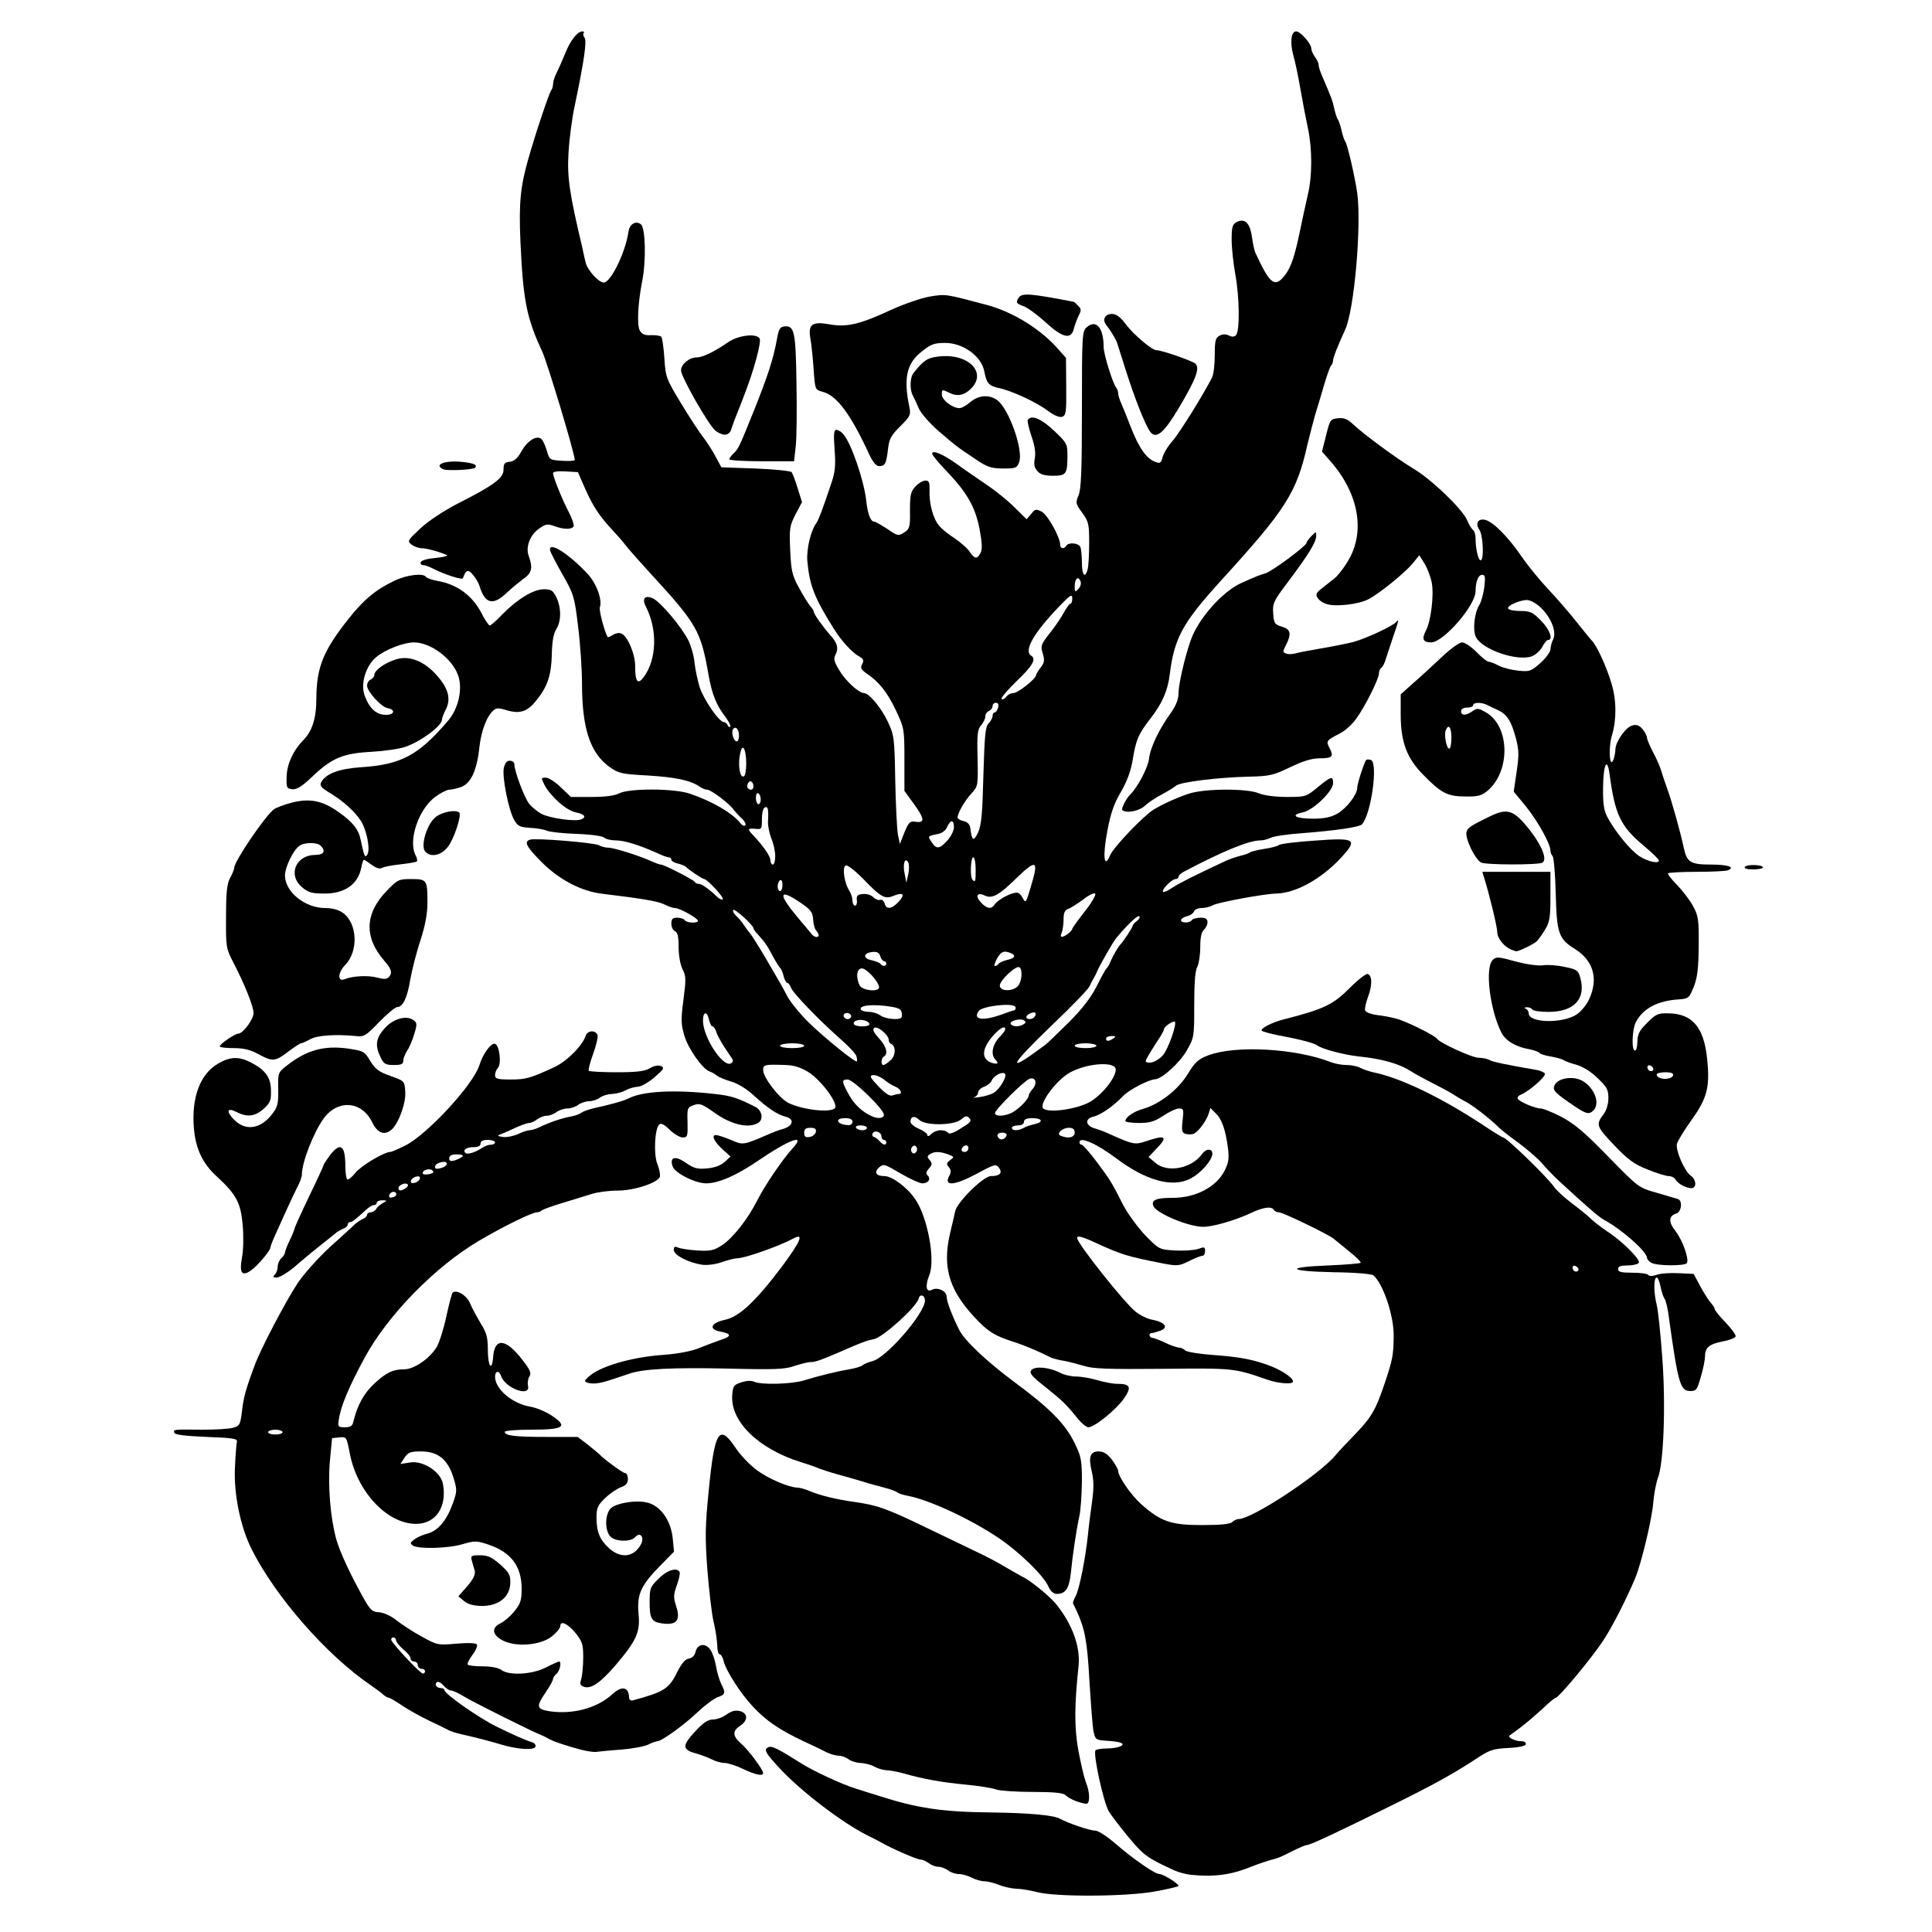 <!DOCTYPE svg PUBLIC "-//W3C//DTD SVG 20010904//EN" "http://www.w3.org/TR/2001/REC-SVG-20010904/DTD/svg10.dtd">
<svg version="1.0" xmlns="http://www.w3.org/2000/svg" width="800px" height="800px" viewBox="0 0 8000 8000" preserveAspectRatio="xMidYMid meet">
<g id="layer101" fill="#000000" stroke="none">
 <path d="M4295 7835 c-27 -7 -66 -14 -86 -14 -20 -1 -53 -8 -72 -16 -20 -8 -47 -15 -61 -15 -13 0 -37 -7 -52 -15 -16 -8 -40 -15 -54 -15 -14 0 -34 -7 -44 -15 -11 -8 -29 -15 -40 -15 -12 0 -30 -7 -40 -15 -11 -8 -27 -15 -35 -15 -14 0 -119 -46 -161 -70 -8 -5 -35 -19 -60 -31 -103 -52 -270 -179 -359 -274 -64 -69 -71 -82 -47 -91 13 -5 41 9 134 68 51 32 167 86 222 103 30 10 73 23 95 30 164 53 268 68 470 70 154 2 258 11 284 26 33 18 122 49 145 49 13 0 49 23 87 56 72 62 161 124 180 124 15 0 79 39 79 49 0 3 -46 14 -102 24 -124 21 -405 22 -483 2z"/>
 <path d="M4930 7763 c-19 -2 -48 -10 -65 -17 -116 -53 -129 -63 -194 -141 -36 -44 -72 -91 -80 -105 -22 -39 -65 -235 -55 -252 3 -4 24 -8 47 -8 47 0 82 -15 57 -24 -8 -3 -35 -7 -60 -8 -42 -3 -45 -5 -52 -39 -4 -20 -11 -114 -17 -210 -9 -165 -19 -215 -53 -289 -7 -14 -13 -28 -15 -31 -1 -3 4 -17 12 -32 15 -29 40 -157 50 -252 3 -33 11 -95 17 -137 8 -58 7 -90 -1 -124 -15 -61 -7 -84 28 -84 21 0 36 10 55 34 14 19 26 40 26 46 0 24 54 102 97 140 81 71 122 85 250 85 76 0 116 -4 125 -12 6 -7 19 -13 27 -13 55 0 332 -182 400 -263 13 -16 51 -56 84 -90 67 -70 84 -100 120 -207 34 -101 37 -118 38 -198 1 -84 -44 -217 -84 -251 -8 -6 -76 -12 -165 -13 -190 -4 -204 -21 -23 -28 71 -3 132 -8 135 -11 3 -3 -18 -24 -47 -47 -28 -23 -58 -47 -65 -53 -22 -18 -210 -109 -226 -109 -8 0 -18 -4 -21 -10 -10 -16 -43 -12 -98 14 -64 30 -156 56 -194 56 -62 0 -195 -56 -207 -86 -10 -25 11 -34 80 -34 95 0 181 -45 215 -113 16 -31 19 -50 14 -91 -10 -78 -26 -123 -51 -146 l-22 -22 -7 23 c-10 31 -44 77 -63 84 -8 3 -23 3 -33 0 -15 -5 -17 -13 -12 -56 5 -45 4 -49 -15 -49 -12 0 -41 14 -65 30 -37 24 -55 30 -101 30 -31 0 -56 -4 -56 -8 0 -16 35 -40 75 -51 68 -20 145 -80 184 -145 30 -49 44 -61 84 -76 113 -43 364 -29 510 29 16 6 44 11 63 11 20 0 45 5 57 12 12 6 38 15 57 19 110 23 275 102 447 215 45 30 84 54 87 54 14 0 186 167 213 207 8 12 40 41 71 65 31 23 68 53 82 67 14 13 43 35 65 50 61 39 139 117 131 130 -4 6 -25 11 -47 11 -28 0 -39 4 -39 15 0 12 13 15 59 15 33 0 62 4 66 9 3 6 16 6 34 0 16 -6 57 -9 91 -7 l63 3 29 54 c16 29 36 60 44 68 7 8 14 18 14 23 0 5 20 30 45 56 25 26 44 52 42 58 -2 6 -27 16 -56 21 -54 11 -71 25 -71 63 0 12 -7 49 -17 82 -15 54 -19 60 -43 60 -43 0 -51 -30 -90 -308 -4 -34 -12 -68 -18 -75 -5 -7 -12 -29 -16 -49 -4 -21 -11 -38 -16 -38 -13 0 -13 60 0 113 6 23 16 121 23 217 15 195 6 440 -18 500 -7 19 -16 64 -19 100 -5 69 -50 255 -75 315 -40 94 -96 204 -135 262 -47 71 -182 233 -194 233 -4 0 -27 19 -52 43 -25 23 -65 58 -90 77 -25 19 -47 35 -50 37 -8 7 25 23 48 23 14 0 22 5 20 13 -3 7 -29 13 -73 15 -58 3 -76 8 -119 36 -106 70 -187 115 -376 208 -216 107 -325 158 -339 158 -5 0 -24 8 -43 17 -18 9 -42 21 -53 26 -11 6 -33 14 -50 18 -16 4 -55 17 -85 29 -83 34 -156 43 -250 33z m1601 -2516 c-13 -13 -26 -3 -16 12 3 6 11 8 17 5 6 -4 6 -10 -1 -17z"/>
 <path d="M4455 7458 c-16 -6 -36 -17 -43 -25 -10 -9 -47 -13 -137 -13 -68 0 -136 -5 -150 -10 -15 -6 -71 -15 -124 -20 -103 -10 -176 -23 -257 -46 -28 -8 -62 -14 -75 -14 -13 -1 -35 -7 -49 -15 -14 -8 -39 -14 -56 -15 -16 0 -39 -7 -50 -15 -10 -8 -29 -15 -41 -15 -12 0 -34 -6 -50 -14 -15 -8 -59 -29 -98 -47 -99 -47 -153 -84 -208 -143 -52 -56 -110 -146 -121 -189 -3 -15 -11 -27 -16 -27 -6 0 -10 -17 -10 -37 -1 -21 -7 -65 -15 -97 -8 -33 -19 -130 -26 -217 -10 -135 -9 -181 6 -330 24 -244 43 -275 110 -175 20 31 60 72 88 93 48 36 133 72 169 73 10 0 32 6 50 14 46 19 111 35 191 46 90 13 130 27 289 104 73 35 167 80 208 100 41 19 98 49 125 66 28 16 57 33 65 37 36 16 120 85 147 120 65 83 97 173 89 252 -17 160 -18 253 -1 348 10 54 24 113 31 132 18 42 18 91 2 90 -7 0 -26 -5 -43 -11z"/>
 <path d="M3075 7324 c-27 -13 -61 -24 -75 -24 -14 0 -38 -7 -53 -15 -16 -8 -46 -19 -67 -25 -55 -15 -56 -32 -2 -90 34 -37 54 -50 75 -50 15 0 40 -9 56 -21 20 -14 35 -18 54 -14 35 9 35 39 2 61 -33 21 -32 43 4 74 31 27 91 108 91 122 0 14 -33 7 -85 -18z"/>
 <path d="M2405 7245 c-60 -16 -114 -34 -135 -46 -8 -5 -22 -12 -30 -15 -31 -11 -287 -139 -322 -161 -21 -13 -43 -23 -51 -23 -7 0 -20 -9 -30 -20 -10 -12 -22 -18 -27 -15 -13 8 -3 25 16 25 8 0 14 4 14 8 0 16 144 116 215 151 78 38 121 57 148 65 10 3 17 12 14 19 -5 15 -74 11 -137 -8 -50 -15 -116 -32 -170 -44 -19 -4 -44 -12 -55 -18 -11 -6 -47 -24 -80 -39 -33 -16 -82 -43 -109 -61 -26 -18 -52 -33 -56 -33 -5 0 -15 -6 -22 -12 -7 -7 -31 -25 -53 -40 -182 -124 -393 -364 -493 -563 -46 -91 -75 -230 -69 -340 2 -49 6 -97 8 -105 3 -13 -17 -16 -125 -20 -91 -4 -131 -9 -134 -17 -4 -15 -7 -14 118 -13 52 0 109 -3 125 -8 28 -8 30 -13 37 -68 6 -55 15 -90 52 -189 23 -65 130 -269 180 -344 26 -38 85 -104 133 -148 48 -43 94 -85 103 -94 9 -8 24 -18 33 -22 9 -3 17 -11 17 -17 0 -5 7 -10 15 -10 7 0 18 -6 22 -13 4 -8 17 -19 28 -25 19 -11 19 -11 -2 -12 -13 0 -23 5 -23 10 0 6 -5 10 -12 10 -6 0 -18 7 -27 15 -53 48 -62 55 -71 55 -5 0 -10 5 -10 10 0 6 -8 14 -17 17 -10 4 -22 11 -28 15 -5 5 -20 16 -32 26 -56 44 -100 80 -146 120 -28 23 -60 42 -71 42 -16 0 -17 -3 -8 -12 7 -7 12 -22 12 -34 0 -12 7 -27 15 -34 8 -7 15 -18 15 -24 1 -6 9 -29 20 -51 11 -22 19 -44 20 -48 0 -5 27 -64 60 -133 33 -68 60 -127 60 -130 0 -3 12 -21 26 -40 44 -57 64 -42 64 46 0 27 4 51 8 54 4 2 20 -10 34 -28 23 -29 119 -86 144 -86 5 0 33 -12 63 -27 93 -48 280 -251 306 -332 14 -46 47 -92 64 -89 19 4 29 84 12 101 -6 6 -11 19 -11 29 0 15 9 18 65 18 61 0 81 -5 180 -51 52 -24 117 -89 130 -130 7 -22 40 -25 49 -4 3 8 -5 44 -18 79 -13 36 -21 67 -18 70 3 3 55 6 115 6 83 0 115 -4 137 -16 17 -11 35 -14 46 -10 17 7 13 13 -26 47 -26 22 -56 39 -70 39 -14 1 -36 7 -50 15 -14 8 -39 14 -56 15 -16 0 -39 7 -50 15 -10 8 -31 15 -45 15 -14 0 -34 7 -45 15 -10 8 -31 15 -45 15 -14 0 -34 7 -45 15 -10 8 -28 15 -40 15 -11 0 -29 7 -40 15 -10 8 -25 15 -33 15 -8 0 -32 9 -55 19 -23 11 -50 23 -61 27 -18 7 -17 8 8 12 16 2 44 -4 62 -12 18 -9 40 -16 48 -16 9 0 28 -6 44 -14 39 -19 93 -37 128 -43 17 -3 36 -10 43 -16 7 -5 29 -13 50 -18 66 -14 127 -31 145 -41 60 -30 191 -37 357 -18 67 7 94 16 167 53 30 15 36 55 10 68 -40 22 -109 5 -175 -41 -55 -39 -65 -43 -89 -34 -27 9 -28 13 -26 72 1 57 0 62 -20 62 -11 0 -36 -14 -54 -32 -24 -23 -36 -29 -44 -21 -18 18 -23 124 -7 163 8 19 12 42 11 51 -6 26 -106 59 -176 59 -34 0 -82 6 -107 14 -25 8 -79 24 -120 37 -41 12 -79 26 -85 30 -5 5 -15 9 -22 9 -20 0 -140 59 -240 118 -180 106 -376 306 -472 482 -66 122 -100 202 -108 258 -5 30 -3 32 25 32 23 0 31 -5 35 -22 16 -68 43 -117 84 -156 51 -48 79 -62 127 -62 40 0 105 -44 134 -92 11 -18 29 -75 40 -126 11 -52 23 -96 26 -99 15 -15 58 10 72 43 8 19 28 56 44 83 25 40 30 59 30 109 0 70 17 94 22 31 6 -82 53 -77 122 13 32 41 37 54 28 68 -6 10 -8 27 -6 37 14 51 -94 12 -111 -39 -9 -25 -25 -22 -25 3 0 51 72 112 147 124 23 4 63 20 88 37 69 46 50 58 -86 58 -60 0 -109 4 -109 9 0 16 43 21 174 21 l128 0 42 32 c22 18 43 35 46 38 18 20 99 80 109 80 6 0 11 11 11 24 0 17 -8 27 -28 34 -15 5 -45 25 -65 44 -32 31 -37 41 -37 81 0 60 13 92 52 128 40 36 85 39 116 6 23 -24 29 -52 13 -61 -5 -3 -14 1 -21 9 -18 21 -83 19 -103 -3 -24 -27 -22 -94 3 -117 23 -21 100 -34 146 -24 58 11 103 75 110 152 l5 52 -59 60 c-79 81 -95 117 -88 197 8 76 -9 112 -94 212 -64 74 -101 100 -131 91 -17 -6 -19 -11 -12 -33 4 -15 8 -55 8 -89 0 -54 -4 -66 -31 -100 -33 -40 -64 -55 -64 -29 0 8 -16 27 -36 43 -49 37 -150 44 -204 15 -42 -23 -46 -52 -8 -70 15 -7 41 -29 58 -50 25 -31 30 -45 30 -93 0 -93 -43 -151 -137 -183 -48 -16 -56 -17 -107 -2 -60 18 -183 21 -206 6 -13 -9 -12 -12 5 -25 11 -9 36 -20 56 -25 44 -12 79 -55 105 -127 17 -49 17 -54 1 -107 -24 -74 -64 -106 -134 -106 -44 0 -53 4 -68 26 l-17 26 39 -6 c53 -10 128 38 137 88 18 95 -29 166 -111 166 -120 0 -245 -133 -275 -294 -13 -66 -13 -67 -43 -64 l-30 3 -9 95 c-9 102 2 236 27 326 16 54 57 142 111 239 29 52 38 60 65 61 19 1 48 14 71 32 21 17 68 48 105 68 65 36 68 37 145 30 49 -4 81 -3 85 4 3 5 -5 25 -19 43 -14 19 -23 37 -19 40 3 4 32 7 63 7 34 0 64 6 76 15 32 24 126 19 184 -10 27 -14 52 -25 55 -25 11 0 4 38 -10 50 -8 7 -15 17 -15 22 0 6 -13 30 -30 55 -41 60 -39 70 16 79 97 14 197 -13 260 -71 39 -36 68 -30 69 15 0 8 7 13 15 11 129 -35 150 -48 183 -115 19 -38 34 -56 49 -58 14 -2 24 -12 28 -28 8 -34 42 -38 62 -8 9 13 19 44 23 68 4 25 14 57 21 72 20 38 18 45 -15 56 -16 6 -53 34 -83 62 -53 51 -148 120 -166 120 -5 0 -22 6 -38 14 -16 8 -67 17 -114 21 -47 3 -92 8 -100 9 -8 2 -37 -2 -65 -9z m-645 -325 c0 -5 -7 -10 -15 -10 -8 0 -15 -7 -15 -15 0 -8 -7 -15 -15 -15 -8 0 -15 -6 -15 -13 0 -7 -13 -24 -30 -37 -16 -14 -29 -31 -30 -37 0 -15 -20 -18 -20 -3 0 12 120 140 131 140 5 0 9 -4 9 -10z m-590 -990 c0 -5 -13 -10 -30 -10 -16 0 -30 5 -30 10 0 6 14 10 30 10 17 0 30 -4 30 -10z m471 -985 c-1 -15 -24 -12 -29 3 -3 9 2 13 12 10 10 -1 17 -7 17 -13z m39 -25 c8 -5 11 -12 8 -16 -10 -9 -38 3 -38 16 0 12 10 13 30 0z m58 -38 c3 -9 -2 -13 -14 -10 -9 1 -19 9 -22 16 -3 9 2 13 14 10 9 -1 19 -9 22 -16z m53 -35 c-11 -11 -41 -3 -41 11 0 5 12 7 26 4 17 -3 22 -8 15 -15z m43 -13 c9 -3 16 -10 16 -16 0 -14 -43 -5 -48 10 -4 13 7 15 32 6z m81 -45 c5 -5 -4 -9 -23 -9 -22 0 -32 5 -32 16 0 11 6 14 23 9 12 -4 26 -11 32 -16z m80 -35 c11 -8 27 -14 37 -14 10 0 18 -4 18 -10 0 -5 -13 -10 -30 -10 -20 0 -30 5 -30 15 0 10 -10 15 -29 15 -30 0 -46 12 -34 24 8 8 41 -2 68 -20z"/>
 <path d="M2740 6722 c-42 -6 -50 -20 -50 -87 0 -58 2 -64 37 -98 34 -35 75 -48 87 -28 3 5 -2 29 -11 54 -14 39 -15 51 -4 85 21 62 3 83 -59 74z"/>
 <path d="M1922 6630 l-24 -20 37 -42 c25 -29 34 -49 31 -63 -3 -11 -9 -30 -12 -42 -6 -21 -3 -23 34 -23 32 0 48 8 83 38 38 34 43 44 42 78 -2 57 -48 94 -118 94 -35 -1 -57 -7 -73 -20z"/>
 <path d="M4341 6569 c-20 -46 -125 -147 -211 -204 -121 -80 -287 -156 -375 -172 -16 -3 -35 -9 -40 -14 -6 -4 -29 -13 -50 -18 -22 -6 -64 -17 -92 -26 -29 -9 -76 -22 -105 -30 -29 -8 -62 -19 -73 -23 -11 -5 -47 -18 -80 -28 -175 -55 -291 -168 -283 -277 3 -38 6 -43 38 -53 21 -7 41 -8 52 -3 26 14 155 11 207 -5 58 -18 134 -37 188 -46 23 -4 48 -11 55 -17 7 -6 26 -13 41 -17 57 -14 217 -198 217 -251 0 -22 -21 -29 -26 -8 -9 35 -147 160 -185 168 -31 6 -52 14 -134 50 -86 37 -108 45 -128 45 -12 0 -42 8 -67 16 -38 14 -80 16 -275 11 -233 -5 -354 1 -412 22 -83 28 -100 34 -125 38 -15 3 -35 2 -44 -1 -16 -6 -15 -8 3 -25 46 -43 178 -82 313 -91 61 -5 115 -15 150 -30 30 -12 70 -27 88 -33 42 -14 41 -24 -4 -33 -51 -9 -42 -36 18 -49 58 -12 125 -74 234 -218 81 -109 96 -145 46 -117 -54 29 -197 80 -227 80 -11 0 -40 7 -65 16 -25 9 -61 14 -82 11 -56 -8 -117 -39 -118 -61 0 -14 4 -16 18 -10 9 4 45 10 80 12 55 3 68 0 102 -22 45 -30 106 -107 146 -186 31 -62 105 -170 146 -215 58 -63 -12 -38 -144 52 -88 60 -163 93 -214 93 -45 0 -131 -43 -139 -71 -13 -38 11 -45 55 -14 34 23 47 27 89 23 32 -3 57 -13 72 -27 l24 -22 -31 -28 c-36 -32 -50 -61 -30 -61 8 0 36 9 62 20 51 22 51 22 149 -20 22 -10 53 -22 70 -26 40 -13 45 -41 8 -50 -35 -9 -74 -35 -134 -90 -27 -25 -65 -48 -90 -55 -24 -7 -51 -18 -59 -24 -8 -7 -22 -15 -31 -18 -30 -10 -89 -94 -105 -148 -14 -47 -15 -66 -4 -149 11 -85 11 -99 -4 -127 -9 -19 -16 -56 -16 -91 0 -44 -4 -61 -15 -66 -8 -3 -15 -17 -15 -31 0 -20 5 -25 24 -25 14 0 28 5 31 10 7 12 55 14 55 3 0 -11 -76 -53 -95 -53 -9 0 -29 -7 -44 -15 -26 -13 -90 -24 -256 -44 -88 -10 -181 -59 -254 -133 -62 -63 -72 -82 -47 -91 21 -8 265 12 286 23 10 6 28 10 39 10 22 0 125 32 178 56 17 8 35 14 40 14 12 0 138 64 141 73 2 4 9 7 16 7 12 0 43 22 77 55 9 8 19 12 22 9 7 -7 -65 -84 -77 -84 -7 0 -67 -40 -76 -51 -3 -3 -17 -9 -32 -13 -16 -3 -28 -11 -28 -16 0 -6 -5 -10 -11 -10 -6 0 -25 -7 -42 -15 -77 -35 -141 -55 -175 -55 -21 0 -43 -5 -49 -11 -7 -7 -56 -14 -115 -16 -57 -2 -112 -8 -123 -13 -11 -5 -42 -11 -70 -12 -43 -3 -51 -7 -66 -33 -23 -40 -50 -176 -43 -214 5 -21 12 -31 25 -31 11 0 19 7 19 15 0 28 41 138 61 163 10 13 33 32 51 42 34 18 139 33 164 23 24 -9 15 -22 -21 -29 -39 -7 -104 -65 -130 -113 -15 -30 -15 -31 5 -31 11 0 40 18 62 40 l42 40 86 0 c56 0 95 -5 114 -15 41 -21 225 -21 291 1 93 31 179 81 212 124 6 8 15 12 19 7 4 -4 -2 -16 -13 -27 -12 -10 -27 -27 -35 -37 -19 -27 -94 -83 -110 -83 -7 0 -22 -6 -33 -14 -37 -25 -99 -38 -215 -45 -107 -6 -118 -8 -157 -36 -79 -57 -113 -159 -113 -343 0 -57 -7 -164 -16 -236 -15 -125 -18 -135 -64 -216 -27 -47 -50 -92 -52 -100 -9 -41 73 9 153 94 38 39 64 110 53 140 -5 12 19 101 32 124 1 2 11 -2 22 -9 11 -7 26 -10 34 -6 26 9 58 84 58 135 0 66 11 79 36 45 54 -74 57 -197 8 -292 -17 -33 -3 -48 30 -33 31 14 120 120 147 175 11 23 23 65 25 92 3 28 13 73 21 100 17 52 80 144 100 145 6 0 13 6 16 13 2 6 7 9 11 6 3 -3 -6 -21 -20 -40 -38 -49 -56 -95 -70 -174 -32 -183 -48 -211 -240 -420 -45 -49 -93 -103 -105 -119 -12 -16 -36 -43 -52 -60 -55 -59 -82 -100 -113 -170 l-31 -71 -52 -3 c-30 -2 -51 1 -51 7 0 16 39 112 66 163 14 27 22 52 19 58 -8 13 -41 13 -81 -2 -27 -10 -35 -8 -62 11 -38 27 -57 77 -42 115 17 47 12 70 -23 93 -17 13 -49 39 -69 58 -57 54 -90 46 -113 -30 -3 -11 -15 -31 -26 -44 -20 -25 -30 -22 -42 13 -3 9 -76 -15 -127 -41 -14 -7 -31 -13 -38 -13 -8 0 -12 -6 -10 -12 3 -8 29 -15 64 -18 32 -3 52 -9 44 -12 -36 -15 -85 -28 -105 -28 -11 0 -30 -7 -41 -15 -18 -15 -17 -17 38 -68 32 -30 96 -72 150 -100 152 -77 193 -107 193 -142 0 -25 4 -31 26 -33 18 -2 33 -15 48 -43 26 -46 65 -69 84 -50 6 6 16 29 22 49 10 36 12 37 63 40 28 2 52 0 52 -3 0 -27 -113 -402 -135 -450 -65 -139 -79 -213 -90 -455 -7 -159 0 -227 32 -340 33 -116 87 -275 95 -285 4 -5 8 -17 8 -26 0 -10 6 -30 14 -46 8 -15 24 -52 36 -81 21 -54 51 -92 72 -92 6 0 8 3 5 7 -4 3 -2 12 3 18 11 13 -1 96 -40 282 -12 54 -23 143 -26 198 -6 98 4 166 56 385 5 25 12 55 15 67 7 31 54 83 75 83 29 0 90 -125 102 -209 4 -33 31 -49 52 -32 19 16 22 151 5 236 -18 93 -22 181 -10 203 9 16 20 21 46 20 19 -1 38 2 43 6 4 4 10 44 13 89 5 79 8 86 69 187 35 58 77 122 93 142 16 21 39 57 51 80 l23 43 141 5 c78 3 145 10 150 15 4 6 16 36 25 67 l18 57 -27 51 c-24 47 -26 57 -22 148 4 86 8 104 37 157 18 33 39 67 47 76 8 8 14 19 14 23 0 9 38 62 68 96 30 33 35 55 22 80 -9 17 -7 29 15 65 25 43 81 95 103 95 20 0 71 60 98 118 26 55 28 65 31 242 2 102 7 203 11 225 l8 40 19 -48 c18 -43 23 -48 48 -44 38 5 35 -14 -10 -76 l-38 -52 0 -130 c0 -128 -1 -131 -36 -205 -35 -74 -70 -118 -123 -153 -21 -15 -24 -22 -16 -37 8 -15 6 -21 -11 -31 -29 -15 -75 -65 -106 -115 -80 -127 -101 -180 -110 -281 -4 -49 14 -126 38 -158 8 -11 26 -58 60 -160 17 -49 20 -75 15 -142 -5 -66 -3 -83 7 -83 8 0 21 8 29 18 32 35 86 192 95 276 6 55 18 86 33 86 5 0 29 14 54 30 43 30 46 30 70 15 23 -15 25 -23 24 -92 0 -64 3 -78 23 -99 12 -13 31 -24 41 -24 15 0 18 7 17 42 -2 53 15 116 39 144 9 12 38 36 65 53 26 18 55 43 63 57 20 29 30 30 44 4 8 -15 7 -41 -4 -100 -18 -92 -52 -151 -140 -243 -31 -32 -56 -63 -56 -68 0 -17 42 0 100 41 30 22 87 61 125 87 39 26 92 69 118 96 l48 47 19 -22 c16 -21 20 -21 44 -9 25 14 76 106 76 137 0 16 16 19 25 4 10 -16 52 -12 59 6 3 9 6 38 6 65 0 51 13 66 24 26 3 -12 6 -61 6 -108 0 -79 -2 -89 -29 -126 -27 -37 -28 -41 -15 -72 11 -26 14 -104 14 -356 0 -305 1 -323 19 -339 40 -36 71 1 71 82 0 28 38 151 52 167 4 5 8 15 8 23 0 8 6 28 14 45 8 18 24 59 37 92 36 93 68 137 107 149 16 6 21 1 26 -21 4 -15 22 -46 42 -68 29 -34 124 -186 163 -262 6 -12 11 -53 11 -92 0 -60 3 -72 20 -81 13 -7 26 -7 38 -1 13 7 23 6 30 -1 16 -16 15 -155 -3 -253 -8 -44 -15 -108 -15 -142 0 -52 3 -64 20 -73 34 -18 56 3 64 61 4 28 10 58 15 67 55 120 77 141 111 104 31 -33 47 -74 70 -182 12 -58 28 -132 36 -166 18 -77 18 -187 0 -272 -8 -37 -22 -110 -31 -162 -9 -52 -22 -116 -30 -142 -14 -53 -9 -98 12 -98 18 0 62 50 63 71 0 8 7 24 15 35 8 10 15 25 15 32 0 8 7 30 16 50 37 86 42 99 49 132 4 19 11 40 15 45 4 6 11 26 15 45 4 19 11 40 15 45 10 14 40 146 50 214 18 135 -12 484 -50 566 -34 75 -50 116 -50 127 0 8 -4 18 -9 23 -5 6 -18 44 -30 85 -12 41 -28 95 -36 120 -7 25 -21 79 -31 120 -45 201 -89 269 -358 564 -159 175 -193 237 -212 386 -8 69 -31 122 -80 185 -50 64 -61 90 -74 173 -8 46 -23 87 -49 132 -29 49 -42 88 -56 162 -20 106 -13 159 12 99 13 -32 137 -162 179 -188 35 -22 99 -51 148 -67 66 -21 239 -22 289 -1 22 9 68 15 116 15 77 0 80 -1 127 -40 56 -46 64 -48 64 -17 0 33 -83 113 -126 121 -54 11 -29 26 42 26 48 0 75 -6 102 -21 39 -23 82 -79 82 -107 0 -16 26 -97 36 -114 3 -4 12 -4 21 -1 30 12 1 223 -37 266 -10 12 -108 26 -247 37 -61 4 -120 13 -131 19 -12 6 -31 11 -44 11 -46 0 -156 45 -313 128 -14 7 -25 17 -25 23 0 5 -6 9 -12 9 -16 0 -60 45 -52 53 3 3 20 -5 38 -17 29 -19 86 -48 221 -111 17 -8 44 -17 60 -21 17 -4 35 -10 40 -14 6 -4 33 -11 60 -15 28 -4 55 -11 61 -16 6 -5 71 -13 145 -18 175 -13 184 -7 108 75 -82 86 -184 142 -264 144 -50 1 -239 36 -262 48 -12 7 -33 12 -48 12 -14 0 -28 6 -31 14 -3 8 -16 17 -30 20 -13 4 -24 11 -24 16 0 13 37 13 45 0 3 -5 19 -10 36 -10 22 0 29 5 29 19 0 10 -7 24 -15 31 -10 9 -15 31 -15 72 0 33 -6 69 -12 81 -9 15 -13 67 -13 157 0 133 0 136 -31 190 -29 51 -103 118 -131 119 -28 2 -109 44 -133 70 -41 42 -92 78 -123 85 -37 9 -32 38 8 49 17 5 44 15 60 23 98 44 105 45 152 29 80 -27 91 -19 41 32 l-32 34 28 24 c50 43 150 24 194 -37 16 -23 42 -23 42 -1 0 27 -48 82 -92 104 -74 38 -184 7 -305 -84 -83 -62 -153 -93 -153 -67 0 6 4 10 9 10 5 0 33 32 63 72 58 78 60 82 109 178 19 36 60 92 91 125 57 58 58 59 122 63 36 2 79 -1 96 -6 27 -10 30 -9 30 9 0 10 -5 19 -11 19 -7 0 -32 10 -56 22 -40 20 -48 21 -106 10 -147 -29 -171 -36 -274 -83 -62 -29 -83 -34 -83 -23 0 22 195 268 243 306 19 15 50 30 70 33 51 10 67 32 32 45 -14 5 -31 10 -36 10 -14 0 -11 20 4 20 6 1 30 9 52 20 22 11 47 19 56 20 8 0 20 5 27 12 6 6 60 15 119 19 110 8 166 19 238 47 52 21 96 53 88 65 -6 10 -64 5 -108 -11 -135 -47 -137 -47 -431 -44 -223 2 -290 0 -325 -12 -24 -7 -61 -17 -83 -21 -21 -3 -46 -10 -55 -14 -51 -26 -113 -52 -161 -67 -65 -21 -94 -38 -135 -79 -123 -124 -155 -222 -121 -368 8 -34 18 -75 21 -91 8 -38 117 -146 148 -146 37 0 49 -13 34 -34 -13 -17 -18 -16 -90 23 -95 51 -141 55 -116 9 8 -14 7 -24 -2 -35 -11 -13 -10 -17 5 -29 18 -13 18 -14 -8 -24 -33 -12 -56 -13 -75 -1 -12 8 -13 12 -1 25 11 14 10 19 -3 34 -12 13 -14 21 -6 29 15 15 3 33 -22 33 -11 0 -52 -19 -90 -41 -68 -40 -70 -41 -90 -24 -21 20 -11 35 24 35 31 0 95 48 127 96 51 74 84 251 58 314 -18 45 -13 73 10 61 25 -13 62 5 62 29 0 19 21 75 52 137 22 44 114 131 230 217 146 108 210 173 248 252 27 55 30 70 30 160 -1 54 -5 119 -11 144 -13 61 -28 162 -35 235 -7 63 -22 85 -58 85 -14 0 -26 -11 -35 -31z m-546 -1819 c-5 -8 -11 -8 -17 -2 -6 6 -7 16 -3 22 5 8 11 8 17 2 6 -6 7 -16 3 -22z m215 4 c0 -17 -22 -14 -28 4 -2 7 3 12 12 12 9 0 16 -7 16 -16z m-340 -24 c0 -5 -4 -10 -10 -10 -5 0 -10 -6 -10 -14 0 -18 -27 -28 -36 -14 -4 7 -2 14 5 16 7 2 17 10 24 18 14 16 27 18 27 4z m498 -28 c2 -7 -6 -12 -17 -12 -21 0 -27 11 -14 24 9 9 26 2 31 -12z m-790 -14 c3 -13 -3 -18 -22 -18 -20 0 -26 5 -26 21 0 15 5 20 22 17 13 -2 24 -11 26 -20z m517 -8 c13 0 27 5 30 10 4 7 20 3 43 -11 53 -32 58 -37 44 -51 -9 -9 -16 -7 -32 7 -29 26 -149 27 -174 2 -19 -19 -36 -14 -36 8 0 8 16 21 35 29 19 8 35 20 35 26 0 7 7 5 16 -4 8 -9 26 -16 39 -16z m555 10 c0 -14 -7 -20 -24 -20 -28 0 -54 25 -34 33 32 13 58 7 58 -13z m-860 -20 c0 -5 -12 -10 -26 -10 -14 0 -23 4 -19 10 3 6 15 10 26 10 10 0 19 -4 19 -10z m648 1 c9 -6 29 -12 45 -16 39 -8 34 -25 -8 -25 -24 0 -35 5 -35 15 0 9 -9 15 -25 15 -14 0 -25 5 -25 10 0 13 25 13 48 1z m-708 -26 c0 -10 -10 -15 -30 -15 -47 0 -35 27 13 29 9 1 17 -6 17 -14z m130 -29 c0 -23 -127 -146 -150 -146 -26 0 -25 8 5 63 23 41 55 71 95 89 26 12 50 9 50 -6z m538 -13 c30 -20 61 -53 62 -67 0 -5 7 -17 16 -27 21 -23 12 -51 -13 -42 -23 9 -143 128 -143 142 0 17 48 13 78 -6z m-741 -14 c17 -17 -56 -116 -110 -150 -31 -19 -59 -28 -93 -29 -88 -3 -94 -2 -94 21 0 30 65 115 103 135 56 29 174 43 194 23z m1054 -25 c50 -28 109 -100 109 -135 0 -36 -122 -27 -193 14 -57 34 -129 133 -106 148 25 18 136 2 190 -27z m-396 -39 c27 -17 58 -72 45 -80 -13 -8 -46 10 -54 30 -3 8 -17 20 -31 25 -14 5 -25 16 -25 24 0 8 -8 17 -17 20 -10 2 0 2 22 -1 22 -3 49 -11 60 -18z m-394 5 c18 0 9 -21 -13 -30 -13 -5 -35 -19 -49 -31 -15 -11 -35 -19 -45 -17 -15 2 -11 10 24 47 28 29 46 41 57 37 9 -3 21 -6 26 -6z m-688 -144 c-4 -6 -19 -29 -34 -51 -14 -22 -30 -50 -33 -62 -4 -13 -11 -23 -16 -23 -5 0 -11 -14 -15 -30 -8 -36 -25 -30 -24 8 1 67 80 189 114 176 8 -3 12 -11 8 -18z m656 3 c21 -20 21 -59 0 -67 -5 -2 -9 -9 -9 -16 0 -21 -49 -61 -61 -49 -7 7 0 20 21 43 30 32 39 64 20 75 -12 7 -13 35 -2 35 5 0 18 -9 31 -21z m433 -1 c-21 -21 -13 -63 18 -95 19 -19 27 -34 20 -38 -6 -4 -24 8 -41 26 -53 57 -59 102 -15 119 26 9 34 4 18 -12z m207 -62 c8 -6 51 -48 96 -92 57 -57 92 -103 116 -150 19 -38 37 -71 41 -74 4 -3 12 -17 17 -30 11 -25 32 -61 41 -70 12 -12 50 -70 50 -76 0 -4 8 -13 17 -20 10 -7 15 -16 10 -20 -6 -6 -51 37 -97 93 -12 15 -68 113 -76 133 -3 8 -10 22 -15 30 -5 8 -13 24 -18 35 -5 11 -74 83 -155 160 -183 176 -192 204 -27 81z m-783 47 c-3 -10 -31 -40 -63 -68 -91 -80 -202 -195 -208 -216 -4 -10 -10 -19 -15 -19 -4 0 -11 -12 -15 -27 -3 -15 -10 -30 -13 -33 -4 -3 -18 -25 -31 -49 -24 -46 -33 -58 -63 -92 -10 -10 -18 -22 -18 -25 0 -13 -79 -84 -84 -76 -3 5 3 15 12 24 9 8 24 25 32 38 8 12 20 28 25 34 6 6 35 52 64 101 29 50 56 97 61 105 5 8 19 34 31 57 12 22 51 71 88 107 64 63 193 167 199 161 2 -2 1 -12 -2 -22z m1268 -2 c23 -24 64 -141 49 -141 -12 0 -43 22 -43 31 0 6 -13 29 -29 52 -15 23 -33 52 -40 65 -11 20 -9 22 12 22 13 0 36 -13 51 -29z m-1484 -41 c0 -5 -22 -10 -50 -10 -27 0 -50 5 -50 10 0 6 23 10 50 10 28 0 50 -4 50 -10z m1210 0 c0 -5 -20 -10 -45 -10 -25 0 -45 5 -45 10 0 6 20 10 45 10 25 0 45 -4 45 -10z m70 -30 c12 -8 11 -10 -7 -10 -13 0 -23 5 -23 10 0 13 11 13 30 0z m-1010 -59 c0 -13 -34 -23 -54 -15 -9 3 -13 10 -10 15 7 12 64 12 64 0z m639 0 c10 -6 10 -10 1 -16 -15 -10 -62 3 -55 15 8 12 35 13 54 1z m-715 -30 c3 -5 -1 -11 -9 -15 -15 -6 -29 7 -18 18 9 9 21 8 27 -3z m208 3 c3 -3 4 -13 1 -24 -4 -14 -19 -19 -69 -25 -66 -7 -108 0 -99 16 4 5 19 9 34 9 15 0 36 7 47 15 19 14 75 20 86 9z m418 -14 c19 -7 41 -15 48 -16 7 -2 10 -9 6 -15 -11 -18 -136 -3 -151 17 -27 37 17 43 97 14z m135 9 c4 -6 5 -12 2 -15 -7 -7 -37 7 -37 17 0 13 27 11 35 -2z m-645 -121 c0 -21 -51 -78 -71 -78 -22 0 -26 37 -9 71 12 21 80 28 80 7z m574 -4 c17 -17 22 -69 7 -79 -14 -8 -81 54 -81 76 0 24 51 26 74 3z m-544 -94 c0 -5 -4 -10 -9 -10 -5 0 -13 -9 -16 -21 -5 -15 -14 -19 -33 -17 -38 4 -40 27 -3 34 17 4 34 11 37 15 7 12 24 11 24 -1z m465 1 c3 -5 19 -12 35 -16 33 -7 39 -19 14 -29 -28 -11 -39 -6 -56 24 -9 17 -13 30 -8 30 5 0 11 -4 15 -9z m-745 -119 c0 -4 -5 -13 -10 -18 -6 -6 -12 -27 -13 -46 -2 -31 -9 -41 -55 -72 -88 -59 -91 -35 -8 64 26 30 51 61 57 68 11 14 29 16 29 4z m1033 -6 c9 -7 17 -16 17 -20 0 -3 23 -35 51 -71 28 -35 48 -69 44 -74 -3 -6 -25 4 -50 24 -25 18 -53 36 -63 39 -13 5 -18 16 -18 44 0 20 -4 45 -8 55 -10 20 2 22 27 3z m-703 -131 c29 -31 21 -42 -19 -26 -37 16 -53 7 -130 -73 -36 -36 -63 -56 -70 -52 -14 9 -5 71 15 103 8 12 14 31 14 43 0 11 5 20 11 20 5 0 9 -10 7 -22 -2 -19 2 -24 25 -26 15 -2 34 4 43 13 9 9 22 14 29 11 7 -2 15 4 18 15 7 26 29 24 57 -6z m397 12 c11 -17 52 -42 81 -49 17 -5 25 0 36 19 13 25 14 24 35 -47 33 -109 23 -114 -60 -34 -72 71 -101 87 -132 72 -30 -15 -40 2 -16 28 25 27 44 30 56 11z m-877 -83 c0 -14 -4 -23 -10 -19 -5 3 -10 15 -10 26 0 10 5 19 10 19 6 0 10 -12 10 -26z m521 -93 c-14 -24 -24 7 -15 47 l7 37 8 -35 c4 -19 4 -41 0 -49z m279 29 c0 -27 -4 -50 -10 -50 -11 0 -14 83 -3 93 12 12 13 8 13 -43z m-830 -55 c0 -20 -7 -52 -16 -73 -8 -20 -14 -50 -14 -67 3 -53 0 -67 -12 -62 -8 2 -13 22 -13 48 0 42 -1 44 -27 41 -33 -3 -34 1 -10 26 41 43 72 87 72 104 0 10 5 18 10 18 6 0 10 -16 10 -35z m713 -65 c15 -16 27 -41 27 -55 0 -32 -14 -32 -28 -1 -7 17 -22 27 -46 31 -34 7 -35 8 -19 31 20 32 34 30 66 -6z m149 -270 c5 -166 8 -202 22 -215 9 -9 16 -23 16 -31 0 -8 4 -14 9 -14 5 0 11 -9 14 -20 3 -13 0 -20 -9 -20 -8 0 -14 6 -14 14 0 8 -7 16 -15 20 -8 3 -15 13 -15 22 0 10 -8 26 -17 37 -15 16 -18 36 -15 136 2 115 2 116 -25 146 -27 29 -57 80 -58 100 0 5 11 12 25 15 17 4 26 14 28 30 6 52 14 56 32 17 14 -31 18 -77 22 -237z m-922 101 c0 -11 -4 -23 -10 -26 -6 -4 -10 5 -10 19 0 14 5 26 10 26 6 0 10 -9 10 -19z m-30 -55 c0 -8 -4 -17 -9 -20 -10 -7 -23 19 -14 28 11 11 23 6 23 -8z m-30 -94 c0 -56 -14 -86 -23 -50 -14 49 -4 114 14 102 5 -3 9 -26 9 -52z m-30 -116 c0 -27 -15 -42 -25 -26 -8 13 3 50 16 50 5 0 9 -11 9 -24z m1136 -176 c19 0 94 -60 94 -74 0 -4 9 -19 19 -32 16 -20 17 -30 9 -58 -10 -31 -8 -37 28 -83 22 -27 48 -66 59 -86 11 -20 23 -37 27 -37 5 0 8 -10 8 -22 0 -20 -8 -15 -53 32 -107 111 -149 185 -117 205 22 14 6 42 -60 105 -38 37 -66 70 -63 74 4 4 13 0 19 -8 6 -9 20 -16 30 -16z m278 -463 c-9 -24 -24 -11 -24 21 0 24 2 25 15 11 9 -9 13 -23 9 -32z"/>
 <path d="M4466 5878 c-53 -65 -62 -74 -134 -132 -62 -49 -71 -60 -61 -73 15 -17 74 -12 120 12 15 8 45 15 66 15 21 0 60 7 87 15 27 8 63 15 80 15 57 0 63 13 30 61 -32 46 -122 119 -147 119 -8 0 -27 -15 -41 -32z"/>
 <path d="M1003 5269 c-7 -7 -7 -28 -1 -62 6 -29 7 -89 3 -134 -8 -92 -26 -127 -108 -202 -58 -53 -87 -115 -94 -198 -11 -130 26 -227 102 -270 49 -28 84 -29 133 -4 61 31 84 63 84 117 1 41 -3 51 -31 76 -35 31 -68 35 -111 13 -38 -20 -45 -5 -14 28 48 52 112 44 161 -20 23 -30 26 -43 25 -103 -1 -68 -1 -69 36 -98 82 -64 154 -84 254 -70 64 10 68 12 91 51 21 34 35 45 83 62 59 21 59 21 62 65 4 47 -28 133 -57 158 -30 25 -58 14 -80 -31 -42 -87 -140 -96 -199 -18 -42 56 -92 183 -92 235 0 9 -9 34 -20 54 -10 20 -32 66 -48 102 -16 36 -37 81 -46 102 -9 20 -16 39 -16 43 0 13 -53 76 -80 95 -18 13 -30 16 -37 9z"/>
 <path d="M6838 5229 c-10 -5 -18 -15 -18 -20 0 -26 -105 -119 -180 -159 -20 -11 -72 -56 -190 -165 -19 -18 -48 -48 -65 -68 -16 -19 -59 -56 -95 -83 -36 -26 -72 -54 -81 -63 -40 -40 -118 -100 -149 -114 -8 -4 -28 -16 -45 -27 -16 -10 -55 -31 -85 -46 -30 -15 -72 -38 -94 -52 -45 -28 -116 -48 -206 -57 -65 -7 -156 -31 -175 -46 -13 -10 -79 -27 -162 -42 -34 -7 -64 -15 -68 -19 -9 -8 42 -35 91 -47 168 -43 205 -61 277 -134 32 -32 64 -56 70 -54 19 6 20 46 2 94 -9 24 -15 50 -12 57 3 8 25 16 49 19 24 3 59 9 79 15 41 10 161 70 169 83 11 17 145 79 173 79 15 0 36 4 46 10 16 8 70 19 185 39 22 3 41 11 43 17 4 13 -70 76 -100 87 -10 4 -15 11 -12 17 8 13 72 40 95 40 10 0 49 16 86 35 53 28 96 64 193 164 125 128 126 129 201 150 41 12 81 24 88 26 20 7 15 53 -7 60 -32 10 -33 35 -3 73 30 39 57 116 47 132 -8 13 -125 12 -147 -1z"/>
 <path d="M6965 4908 c-11 -6 -24 -17 -28 -25 -4 -7 -17 -13 -27 -13 -11 0 -50 -12 -87 -27 -56 -22 -81 -40 -140 -102 -74 -78 -76 -84 -41 -130 10 -14 18 -40 18 -64 0 -35 -6 -46 -45 -83 -27 -27 -61 -47 -87 -55 -24 -6 -47 -15 -53 -19 -5 -4 -29 -11 -52 -15 -24 -4 -45 -10 -48 -15 -3 -4 -21 -11 -41 -15 -58 -10 -99 -35 -117 -69 -48 -96 -69 -268 -36 -301 14 -14 22 -14 94 6 45 12 93 19 114 16 20 -3 61 0 91 7 49 10 55 14 63 43 26 88 -24 143 -131 143 -33 0 -64 -4 -67 -10 -3 -5 -14 -10 -23 -9 -11 0 -12 3 -4 6 6 2 12 11 12 19 0 41 145 43 201 3 17 -12 40 -40 50 -63 38 -84 17 -158 -59 -206 -68 -42 -76 -65 -80 -230 -2 -80 -8 -149 -13 -155 -5 -5 -9 -15 -9 -23 0 -28 -51 -119 -100 -181 l-52 -63 12 -82 c10 -68 10 -90 -3 -139 -19 -71 -36 -98 -73 -116 -16 -7 -37 -17 -46 -22 -24 -12 -58 -11 -58 1 0 6 -11 10 -25 10 -16 0 -25 6 -25 15 0 19 20 19 47 0 20 -14 25 -13 58 6 97 58 100 242 5 323 -25 21 -40 25 -93 24 -73 0 -100 -14 -174 -90 -68 -69 -93 -136 -93 -250 l0 -83 56 -50 c31 -27 84 -76 117 -107 34 -32 70 -58 81 -58 12 0 38 18 60 40 21 22 44 40 50 40 6 0 25 7 41 16 17 9 53 18 81 21 48 5 53 3 93 -32 22 -20 41 -46 41 -56 0 -10 5 -29 12 -43 20 -46 -39 -141 -100 -160 -23 -8 -95 21 -87 34 3 6 27 10 51 10 40 0 51 5 85 40 36 36 52 80 29 80 -5 0 -16 13 -24 29 -9 16 -28 33 -44 39 -61 21 -203 -28 -230 -79 -15 -28 -7 -101 13 -133 8 -12 17 -45 21 -73 5 -44 4 -53 -9 -53 -15 0 -27 28 -27 68 0 59 -133 212 -184 212 -34 0 -40 -14 -21 -50 20 -39 33 -143 24 -195 -4 -23 -17 -58 -29 -79 l-23 -37 -28 35 c-34 40 -140 126 -184 148 -39 20 -132 31 -169 20 -16 -4 -34 -16 -40 -26 -9 -14 -6 -21 14 -37 14 -11 39 -31 57 -45 17 -15 45 -52 62 -84 65 -121 32 -277 -86 -407 l-29 -33 17 -67 c16 -65 18 -68 49 -71 25 -3 40 3 64 26 45 42 182 143 251 184 76 46 201 167 220 212 8 19 19 37 25 41 5 3 10 19 10 34 0 43 11 91 21 91 15 0 10 -104 -5 -126 -19 -27 -5 -49 25 -41 33 9 93 69 150 152 26 38 76 99 110 135 34 36 87 97 117 135 31 39 58 72 61 75 21 18 64 112 84 181 21 69 21 149 2 213 -16 52 -10 143 6 101 4 -11 8 -30 8 -42 1 -33 43 -92 70 -99 18 -5 29 -1 43 16 10 12 18 28 18 35 0 6 11 33 24 58 14 25 29 60 35 79 5 18 17 52 25 75 18 49 54 177 68 243 13 61 28 70 114 70 70 0 101 11 68 24 -9 3 -66 6 -128 6 -62 0 -115 3 -119 6 -3 3 14 25 37 48 23 24 53 63 66 87 22 40 25 55 24 164 -1 94 -5 131 -20 170 -19 47 -22 50 -59 53 -90 5 -151 37 -181 94 -16 31 -19 118 -4 118 6 0 10 -17 10 -37 1 -31 8 -46 41 -78 35 -36 45 -40 87 -39 100 1 148 58 161 190 12 116 0 161 -65 252 -30 42 -57 86 -60 98 -7 26 31 114 57 132 24 17 25 52 2 52 -10 0 -27 -6 -38 -12z m-37 -455 c2 -9 -8 -13 -32 -13 -20 0 -36 4 -36 9 0 22 60 25 68 4z m-87 -36 c-13 -13 -26 -3 -16 12 3 6 11 8 17 5 6 -4 6 -10 -1 -17z m28 -854 c0 -5 -29 -33 -65 -63 -94 -79 -117 -128 -139 -294 -10 -74 -26 -42 -27 55 -1 62 3 93 16 119 31 60 95 139 134 165 35 23 83 33 81 18z m-859 -508 c0 -44 -12 -60 -24 -30 -7 20 4 75 15 75 5 0 9 -20 9 -45z"/>
 <path d="M6519 4580 c-80 -54 -90 -65 -83 -84 9 -24 50 -38 90 -30 61 11 108 96 72 132 -18 18 -30 15 -79 -18z"/>
 <path d="M1576 4378 c-24 -48 -20 -80 17 -120 35 -40 90 -55 119 -34 15 11 16 17 3 59 -8 26 -21 57 -30 69 -8 13 -15 30 -15 40 0 14 -8 18 -39 18 -34 0 -42 -4 -55 -32z"/>
 <path d="M1070 4365 c-33 -18 -60 -25 -102 -25 -32 0 -58 -3 -58 -7 0 -10 63 -53 77 -53 19 0 63 -60 63 -85 0 -27 -38 -122 -84 -210 -30 -58 -31 -64 -30 -190 0 -102 4 -136 17 -160 9 -16 17 -36 17 -42 0 -26 124 -209 163 -241 8 -7 43 -20 77 -29 74 -18 126 -8 194 41 57 40 82 72 90 116 14 66 17 74 27 59 13 -21 -2 -100 -26 -139 -26 -40 -74 -84 -133 -119 -33 -20 -39 -28 -32 -42 19 -35 73 -56 165 -62 166 -11 237 -49 359 -191 44 -50 63 -134 43 -189 -24 -70 -114 -137 -183 -137 -42 0 -119 30 -155 60 -45 36 -68 114 -48 163 20 52 48 77 87 77 36 0 41 -22 6 -28 -26 -5 -84 -69 -84 -93 0 -11 7 -22 15 -25 8 -4 15 -12 15 -19 0 -19 41 -49 88 -64 55 -19 119 6 172 67 47 53 58 97 36 140 -9 17 -16 36 -16 42 0 25 -85 89 -150 112 -25 9 -88 18 -140 21 -118 6 -165 25 -245 101 -45 43 -66 56 -85 54 -23 -3 -25 -6 -23 -55 2 -51 28 -106 66 -145 40 -40 57 -92 57 -178 1 -128 29 -197 136 -331 61 -77 112 -119 189 -155 50 -24 119 -32 129 -15 4 5 24 12 45 16 84 14 148 61 187 138 13 26 28 47 32 47 4 0 28 -20 52 -46 63 -64 129 -104 172 -104 31 0 38 5 52 34 21 44 20 100 -1 132 -11 18 -17 50 -18 102 -2 87 -17 134 -64 192 -37 47 -68 57 -123 41 -31 -10 -43 -10 -54 0 -28 23 -51 84 -59 153 -10 96 -35 150 -76 165 -17 6 -40 11 -49 11 -9 0 -35 13 -57 29 -70 51 -114 182 -82 243 6 11 8 22 5 25 -3 3 -33 8 -68 12 -35 4 -69 10 -76 15 -9 5 -24 1 -43 -13 -15 -11 -30 -21 -32 -21 -3 0 -8 15 -11 33 -14 69 -68 107 -152 107 -53 0 -67 -4 -93 -26 -61 -51 -26 -134 55 -134 35 0 44 -16 22 -38 -15 -15 -68 -15 -89 1 -26 19 -59 89 -59 122 0 68 83 135 166 135 30 0 56 7 74 20 60 43 65 158 10 215 -33 34 -33 73 -1 59 32 -13 97 -16 133 -6 25 7 39 7 47 -1 17 -17 13 -34 -18 -69 -84 -97 -81 -195 11 -290 45 -46 49 -48 101 -48 65 0 67 4 67 97 0 46 -9 94 -29 157 -17 50 -35 123 -42 161 -12 76 -31 115 -54 115 -8 0 -42 28 -75 62 -55 57 -62 62 -97 58 -85 -8 -159 -3 -188 13 -16 9 -34 17 -38 17 -5 0 -29 16 -54 35 -54 41 -64 42 -123 10z"/>
 <path d="M6260 3933 c-30 -11 -60 -47 -60 -72 0 -23 -34 -162 -55 -228 l-7 -23 141 0 141 0 0 101 c0 87 -3 107 -22 138 -12 20 -28 42 -35 49 -11 11 -77 43 -85 41 -2 0 -10 -3 -18 -6z"/>
 <path d="M7225 3590 c7 -12 75 -10 75 2 0 4 -18 8 -41 8 -25 0 -38 -4 -34 -10z"/>
 <path d="M6132 3571 c-26 -16 -64 -96 -60 -124 3 -18 16 -27 96 -66 76 -37 101 -28 171 62 47 62 68 116 48 129 -16 10 -239 10 -255 -1z"/>
 <path d="M1760 3525 c-19 -23 7 -111 43 -141 26 -22 85 -33 99 -19 10 11 -22 109 -47 141 -28 37 -73 46 -95 19z"/>
 <path d="M4647 3354 c-5 -5 17 -49 33 -64 30 -29 74 -112 78 -149 5 -46 43 -125 93 -193 19 -28 29 -53 29 -78 0 -36 26 -150 51 -220 31 -88 130 -200 209 -236 63 -28 75 -33 100 -40 27 -8 170 -114 170 -126 0 -4 9 -17 20 -28 20 -20 20 -20 20 0 0 25 -33 78 -117 190 -59 78 -64 88 -61 130 3 41 6 46 36 55 36 10 41 29 17 76 -14 26 -14 30 0 35 8 4 25 3 38 0 12 -4 60 -13 107 -21 47 -8 108 -20 135 -27 54 -15 165 -67 177 -83 12 -16 9 -2 -13 61 -11 32 -24 73 -30 91 -5 18 -14 35 -19 38 -6 4 -10 14 -10 23 0 23 -58 139 -95 189 -16 23 -46 49 -65 59 -58 30 -60 32 -45 61 19 36 12 43 -41 43 -32 0 -68 11 -122 37 -71 34 -85 37 -172 39 -126 3 -281 22 -300 37 -8 7 -35 24 -60 37 -25 13 -56 34 -70 47 -23 22 -78 32 -93 17z"/>
 <path d="M4296 1951 c-13 -14 -16 -28 -11 -53 4 -23 0 -53 -14 -92 -11 -33 -18 -63 -15 -67 14 -23 55 -6 108 44 54 51 56 55 56 104 0 76 -5 83 -60 83 -33 0 -52 -5 -64 -19z"/>
 <path d="M1838 1944 c-10 -3 -18 -10 -18 -15 0 -14 47 -22 96 -16 47 5 62 12 51 24 -9 8 -106 13 -129 7z"/>
 <path d="M4030 1895 c-74 -50 -65 -43 -147 -113 -34 -30 -69 -70 -78 -90 -9 -21 -20 -45 -25 -54 -14 -25 -12 -76 3 -94 40 -50 56 -62 98 -67 124 -18 209 63 140 132 -29 29 -58 34 -91 17 -29 -14 -30 -14 -30 8 0 22 44 56 73 56 9 0 29 -11 45 -25 34 -29 77 -32 110 -9 49 34 111 209 92 258 -9 24 -14 26 -67 26 -52 -1 -65 -5 -123 -45z"/>
 <path d="M3600 1883 c-78 -169 -135 -246 -195 -261 -30 -8 -30 -9 -36 -93 -3 -46 -9 -103 -13 -125 -11 -61 6 -74 79 -61 71 13 126 0 255 -60 53 -24 124 -49 160 -55 67 -11 64 -11 230 33 109 28 222 97 295 177 l39 44 1 119 c1 107 -1 119 -17 125 -11 3 -32 -5 -56 -23 -49 -37 -151 -85 -209 -97 -39 -9 -48 -20 -57 -67 -11 -63 -87 -119 -162 -119 -44 0 -59 5 -94 33 -66 50 -80 111 -54 235 6 30 2 37 -38 77 -38 37 -46 52 -51 95 -7 60 -12 70 -37 70 -12 0 -25 -16 -40 -47z"/>
 <path d="M3020 1902 c0 -5 8 -16 19 -26 18 -17 23 -27 81 -171 61 -153 82 -217 98 -305 6 -35 12 -46 28 -48 43 -6 49 18 52 232 2 111 1 229 -3 264 l-7 62 -134 0 c-74 0 -134 -4 -134 -8z"/>
 <path d="M2962 1783 c-30 -26 -142 -223 -142 -249 0 -26 34 -54 65 -54 24 0 72 -23 130 -63 44 -30 121 -38 131 -14 6 17 -24 128 -60 222 -15 39 -33 86 -41 105 -7 19 -16 43 -19 53 -3 9 -14 17 -25 17 -10 0 -28 -8 -39 -17z"/>
 <path d="M4763 1788 c-23 -32 -65 -140 -104 -263 -17 -55 -33 -104 -35 -110 -9 -20 -30 -53 -43 -69 -18 -22 -6 -46 23 -46 18 0 35 12 58 43 31 42 108 107 126 107 22 0 149 44 162 56 19 19 3 62 -68 182 -63 106 -95 132 -119 100z"/>
 <path d="M4329 1334 c-33 -30 -74 -60 -90 -66 -31 -11 -34 -15 -21 -35 13 -21 49 -18 229 17 1 0 9 7 17 16 14 13 14 19 2 42 -7 15 -16 39 -20 55 -11 44 -47 36 -117 -29z"/>
 </g>

</svg>